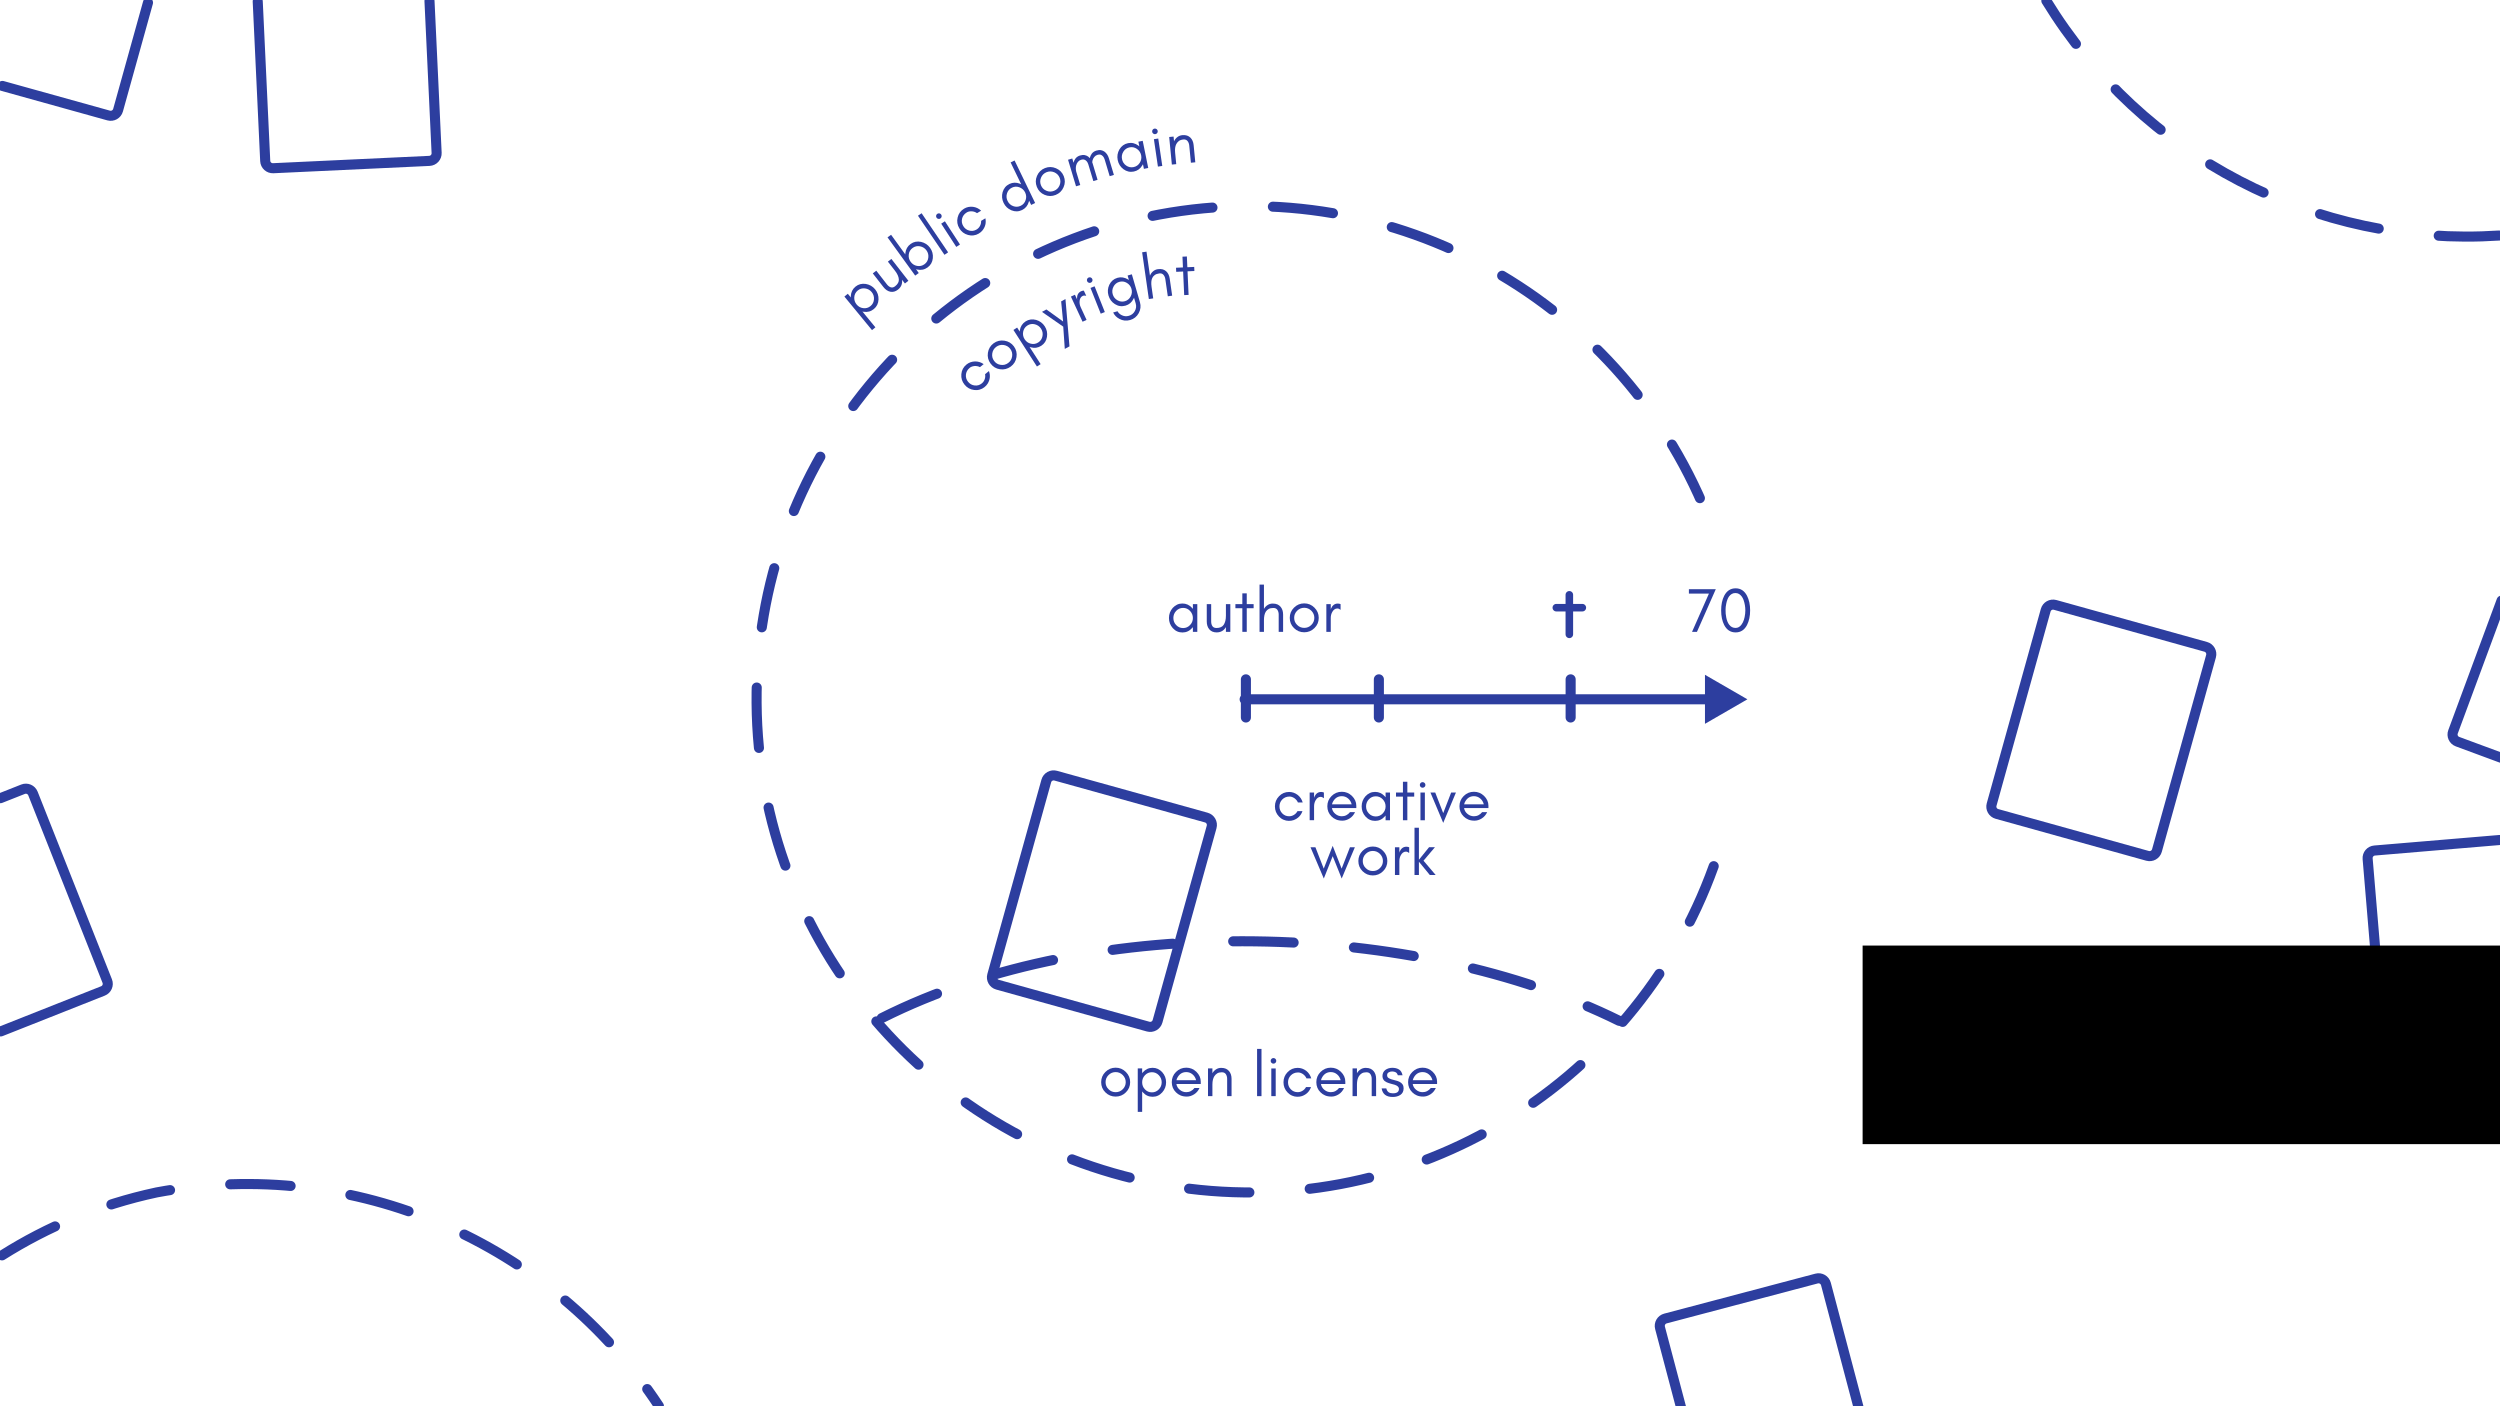 <?xml version="1.0" encoding="UTF-8" standalone="no"?>
<!-- Created with Inkscape (http://www.inkscape.org/) -->

<svg
   xmlns:dc="http://purl.org/dc/elements/1.1/"
   xmlns:cc="http://creativecommons.org/ns#"
   xmlns:rdf="http://www.w3.org/1999/02/22-rdf-syntax-ns#"
   xmlns:svg="http://www.w3.org/2000/svg"
   xmlns="http://www.w3.org/2000/svg"
   xmlns:sodipodi="http://sodipodi.sourceforge.net/DTD/sodipodi-0.dtd"
   xmlns:inkscape="http://www.inkscape.org/namespaces/inkscape"
   version="1.1"
   id="svg2"
   xml:space="preserve"
   width="1058.148"
   height="595.209"
   viewBox="0 0 1058.148 595.209"
   sodipodi:docname="schema-public-domain.svg"
   inkscape:version="0.91 r13725"><defs
     id="defs6" /><sodipodi:namedview
     pagecolor="#ffffff"
     bordercolor="#666666"
     borderopacity="1"
     objecttolerance="10"
     gridtolerance="10"
     guidetolerance="10"
     inkscape:pageopacity="0"
     inkscape:pageshadow="2"
     inkscape:window-width="1440"
     inkscape:window-height="856"
     id="namedview4"
     showgrid="false"
     inkscape:zoom="2.2429409"
     inkscape:cx="434.77788"
     inkscape:cy="340.05508"
     inkscape:window-x="21"
     inkscape:window-y="0"
     inkscape:window-maximized="0"
     inkscape:current-layer="g12" /><g
     id="g10"
     inkscape:groupmode="layer"
     inkscape:label="PUBLIC-DOMAIN-TALK-creative-work-BW"
     transform="matrix(1.333,0,0,-1.333,0,595.209)"><g
       id="g12"><path
         d="M 0.142,193.081 7.316,195.922 c 1.25,0.492 2.653,-0.114 3.149,-1.364 l 23.582,-59.543 c 0.496,-1.25 -0.113,-2.652 -1.359,-3.144 L 0.242,119.02"
         style="fill:none;stroke:#2d3e9f;stroke-width:3.2;stroke-linecap:round;stroke-linejoin:miter;stroke-miterlimit:4;stroke-dasharray:none;stroke-opacity:1"
         id="path16"
         inkscape:connector-curvature="0"
         sodipodi:nodetypes="cccccc" /><g
         id="g18"
         transform="matrix(1,0,0,-1,0,446.406)"><path
           d="M 136.374,0.191 138.637,48.438 c 0.066,1.343 -0.965,2.472 -2.305,2.535 l -49.586,2.328 c -1.344,0.062 -2.473,-0.969 -2.535,-2.309 L 81.836,0.337"
           style="fill:none;stroke:#2d3e9f;stroke-width:3.2;stroke-linecap:round;stroke-linejoin:miter;stroke-miterlimit:4;stroke-dasharray:none;stroke-opacity:1"
           id="path20"
           inkscape:connector-curvature="0"
           sodipodi:nodetypes="cccccc" /></g><g
         id="g80"
         transform="matrix(1,0,0,-1,0,446.406)"><path
           d="M 544.145,274.918 C 518.469,346.312 445.305,389.027 370.512,376.285 295.719,363.547 240.824,299.016 240.234,223.148 239.645,147.281 293.535,81.906 368.121,68.008 c 74.586,-13.899 148.406,27.676 175.184,98.66"
           style="fill:none;stroke:#2d3e9f;stroke-width:3.2;stroke-linecap:round;stroke-linejoin:miter;stroke-miterlimit:4;stroke-dasharray:19.2, 19.2;stroke-dashoffset:0;stroke-opacity:1"
           id="path82"
           inkscape:connector-curvature="0" /></g><g
         id="g84"
         transform="matrix(1,0,0,-1,0,446.406)"><path
           d="M 545.855,221.934 H 395.207"
           style="fill:none;stroke:#2d3e9f;stroke-width:3.2;stroke-linecap:round;stroke-linejoin:miter;stroke-miterlimit:4;stroke-dasharray:none;stroke-opacity:1"
           id="path86"
           inkscape:connector-curvature="0" /></g><g
         id="g88"
         transform="matrix(1,0,0,-1,0,446.406)"><path
           d="m 553.242,221.934 -11.074,6.398 v -12.797 z"
           style="fill:#2d3e9f;fill-opacity:1;fill-rule:evenodd;stroke:#2d3e9f;stroke-width:1.6;stroke-linecap:butt;stroke-linejoin:miter;stroke-miterlimit:4;stroke-dasharray:none;stroke-opacity:1"
           id="path90"
           inkscape:connector-curvature="0" /></g><g
         id="g92"
         transform="matrix(1,0,0,-1,0,446.406)"><path
           d="m 395.602,215.594 v 12.117"
           style="fill:none;stroke:#2d3e9f;stroke-width:3.2;stroke-linecap:round;stroke-linejoin:miter;stroke-miterlimit:4;stroke-dasharray:none;stroke-opacity:1"
           id="path94"
           inkscape:connector-curvature="0" /></g><g
         id="g96"
         transform="matrix(1,0,0,-1,0,446.406)"><path
           d="m 498.715,215.594 v 12.117"
           style="fill:none;stroke:#2d3e9f;stroke-width:3.2;stroke-linecap:round;stroke-linejoin:miter;stroke-miterlimit:4;stroke-dasharray:none;stroke-opacity:1"
           id="path98"
           inkscape:connector-curvature="0" /></g><g
         id="g100"
         transform="matrix(1,0,0,-1,0,446.406)"><path
           d="m 437.824,215.594 v 12.117"
           style="fill:none;stroke:#2d3e9f;stroke-width:3.2;stroke-linecap:round;stroke-linejoin:miter;stroke-miterlimit:4;stroke-dasharray:none;stroke-opacity:1"
           id="path102"
           inkscape:connector-curvature="0" /></g><g
         id="g104"
         transform="matrix(1,0,0,-1,0,446.406)"><path
           d="m 498.301,188.754 v 12.551"
           style="fill:none;stroke:#2d3e9f;stroke-width:2.4;stroke-linecap:round;stroke-linejoin:miter;stroke-miterlimit:4;stroke-dasharray:none;stroke-opacity:1"
           id="path106"
           inkscape:connector-curvature="0" /></g><g
         id="g108"
         transform="matrix(1,0,0,-1,0,446.406)"><path
           d="m 502.43,192.84 h -8.262"
           style="fill:none;stroke:#2d3e9f;stroke-width:2.4;stroke-linecap:round;stroke-linejoin:miter;stroke-miterlimit:4;stroke-dasharray:none;stroke-opacity:1"
           id="path110"
           inkscape:connector-curvature="0" /></g><g
         id="g112"
         transform="matrix(1,0,0,-1,0,446.406)"
         style="fill:none"><path
           d="m 652.543,191.957 47.82,13.313 c 1.297,0.359 2.047,1.691 1.688,2.984 l -17.172,61.699 c -0.359,1.293 -1.691,2.047 -2.984,1.688 L 634.07,258.328 c -1.293,-0.359 -2.047,-1.691 -1.683,-2.984 l 17.172,-61.699 c 0.359,-1.293 1.691,-2.047 2.984,-1.688 z"
           style="fill:none;fill-opacity:1;fill-rule:nonzero;stroke:#2d3e9f;stroke-width:3.2;stroke-linecap:round;stroke-linejoin:miter;stroke-miterlimit:4;stroke-dasharray:none;stroke-opacity:1"
           id="path114"
           inkscape:connector-curvature="0" /></g><g
         id="g120"
         transform="matrix(1,0,0,-1,0,446.406)"><path
           d="M 0.645,398.494 C 14.941,389.465 31.329,382.454 49.738,378.508 c 63.002,-11.744 125.455,16.096 159.475,67.81"
           style="fill:none;stroke:#2d3e9f;stroke-width:3.2;stroke-linecap:round;stroke-linejoin:miter;stroke-miterlimit:4;stroke-dasharray:19.2, 19.2;stroke-dashoffset:0;stroke-opacity:1"
           id="path122"
           inkscape:connector-curvature="0"
           sodipodi:nodetypes="ccc" /></g><g
         id="g124"
         transform="matrix(1,0,0,-1,0,446.406)"><path
           d="M 793.444,335.769 759.766,338.602 c -1.34,0.113 -2.508,-0.875 -2.618,-2.215 l -5.367,-63.817 c -0.113,-1.34 0.871,-2.508 2.211,-2.621 l 39.649,-3.335"
           style="fill:none;stroke:#2d3e9f;stroke-width:3.2;stroke-linecap:round;stroke-linejoin:miter;stroke-miterlimit:4;stroke-dasharray:none;stroke-opacity:1"
           id="path126"
           inkscape:connector-curvature="0"
           sodipodi:nodetypes="cccccc" /></g><g
         id="g128"
         transform="matrix(1,0,0,-1,0,446.406)"><path
           d="M 533.775,446.76 527.098,421.508 c -0.344,-1.297 0.425,-2.621 1.722,-2.965 l 47.992,-12.688 c 1.297,-0.343 2.622,0.426 2.965,1.723 l 10.296,38.94"
           style="fill:none;stroke:#2d3e9f;stroke-width:3.2;stroke-linecap:round;stroke-linejoin:miter;stroke-miterlimit:4;stroke-dasharray:none;stroke-opacity:1"
           id="path130"
           inkscape:connector-curvature="0"
           sodipodi:nodetypes="cccccc" /></g><g
         id="g132"
         transform="matrix(1,0,0,-1,0,446.406)"><path
           d="M 794.135,240.489 780.324,235.379 c -1.262,-0.465 -1.898,-1.856 -1.433,-3.113 l 15.416,-41.669"
           style="fill:none;stroke:#2d3e9f;stroke-width:3.2;stroke-linecap:round;stroke-linejoin:miter;stroke-miterlimit:4;stroke-dasharray:none;stroke-opacity:1"
           id="path134"
           inkscape:connector-curvature="0"
           sodipodi:nodetypes="cccc" /></g><g
         id="g160"
         transform="matrix(1,0,0,-1,0,446.406)"><path
           d="m 279.969,323.164 c 68.051,-34.309 169.855,-30.984 234.144,0.852"
           style="fill:none;stroke:#2d3e9f;stroke-width:3.2;stroke-linecap:round;stroke-linejoin:miter;stroke-miterlimit:4;stroke-dasharray:19.2, 19.2;stroke-dashoffset:0;stroke-opacity:1"
           id="path162"
           inkscape:connector-curvature="0" /></g><g
         id="g186"
         transform="matrix(1,0,0,-1,0,446.406)"><path
           d="m 335.207,246.18 47.824,13.308 c 1.293,0.364 2.047,1.696 1.684,2.989 l -17.168,61.699 c -0.363,1.293 -1.695,2.047 -2.988,1.683 l -47.821,-13.308 c -1.293,-0.36 -2.047,-1.692 -1.687,-2.985 l 17.172,-61.699 c 0.359,-1.293 1.691,-2.047 2.984,-1.687 z"
           style="fill:none;fill-opacity:1;fill-rule:nonzero;stroke:#2d3e9f;stroke-width:3.2;stroke-linecap:round;stroke-linejoin:miter;stroke-miterlimit:4;stroke-dasharray:none;stroke-opacity:1"
           id="path188"
           inkscape:connector-curvature="0" /></g><g
         id="g190"
         transform="matrix(1,0,0,-1,0,446.406)"><path
           d="M 46.99,0.724 37.484,34.879 c -0.363,1.293 -1.691,2.047 -2.988,1.687 L 0.766,27.176"
           style="fill:none;stroke:#2d3e9f;stroke-width:3.2;stroke-linecap:round;stroke-linejoin:miter;stroke-miterlimit:4;stroke-dasharray:none;stroke-opacity:1"
           id="path192"
           inkscape:connector-curvature="0"
           sodipodi:nodetypes="cccc" /></g><g
         id="g194"
         transform="matrix(1,0,0,-1,0,446.406)"><path
           d="M 793.54,74.675 C 735.301,78.518 679.898,49.461 649.765,0.137"
           style="fill:none;stroke:#2d3e9f;stroke-width:3.2;stroke-linecap:round;stroke-linejoin:miter;stroke-miterlimit:4;stroke-dasharray:19.2, 19.2;stroke-dashoffset:0;stroke-opacity:1"
           id="path196"
           inkscape:connector-curvature="0"
           sodipodi:nodetypes="cc" /></g><path
         style="fill:none;stroke:none;stroke-width:0.75px;stroke-linecap:butt;stroke-linejoin:miter;stroke-opacity:1"
         d="m 412.628,397.915 c -56.391,1.427 -112.102,-5.302 -162.51,-75.57"
         id="path6795"
         inkscape:connector-curvature="0"
         sodipodi:nodetypes="cc" /><g
         aria-label="public domain"
         transform="matrix(-0.781,-0.624,-0.624,0.781,843.128,291.285)"
         style="font-style:normal;font-variant:normal;font-weight:normal;font-stretch:normal;font-size:20px;line-height:2.25;font-family:Montserrat;-inkscape-font-specification:'Montserrat, Normal';font-variant-ligatures:normal;font-variant-caps:normal;font-variant-numeric:normal;font-feature-settings:normal;text-align:start;letter-spacing:0px;word-spacing:0px;writing-mode:lr-tb;text-anchor:start;fill:#2d3e9f;fill-opacity:1;stroke:none;stroke-width:1"
         id="text6801"><path
           d="m 409.658,392.991 0.091,6.499 c -0.062,-0.119 -0.163,-0.218 -0.244,-0.297 -0.853,-0.928 -1.88,-1.374 -3.099,-1.357 -1.2,0.017 -2.213,0.491 -3.04,1.443 -0.787,0.911 -1.192,1.977 -1.175,3.217 0.017,1.22 0.452,2.274 1.265,3.183 0.853,0.908 1.88,1.374 3.079,1.357 1.22,-0.017 2.233,-0.511 3.06,-1.443 0.079,-0.101 0.177,-0.203 0.235,-0.323 l 0.021,1.52 1.4,-0.02 -0.194,-13.799 z m -6.067,9.486 c -0.012,-0.86 0.277,-1.624 0.868,-2.252 0.591,-0.648 1.326,-0.979 2.186,-0.991 0.88,-0.012 1.624,0.297 2.233,0.929 0.609,0.612 0.899,1.367 0.911,2.227 0.012,0.84 -0.257,1.604 -0.848,2.252 -0.591,0.648 -1.326,0.979 -2.206,0.991 -0.86,0.012 -1.604,-0.297 -2.213,-0.929 -0.609,-0.631 -0.92,-1.387 -0.931,-2.227 z"
           style="font-style:normal;font-variant:normal;font-weight:normal;font-stretch:normal;font-family:'Glacial Indifference';-inkscape-font-specification:'Glacial Indifference';stroke-width:1;fill:#2d3e9f;fill-opacity:1"
           id="path7008" /><path
           d="m 393.624,399.517 0.019,-1.5 -1.4,-0.018 -0.111,8.799 1.4,0.018 0.047,-3.68 c 0.016,-1.24 0.268,-2.177 0.736,-2.871 0.449,-0.674 1.233,-1.004 2.313,-0.991 0.6,0.008 1.037,0.213 1.292,0.616 0.255,0.403 0.369,0.905 0.361,1.485 l -0.07,5.5 1.4,0.018 0.07,-5.5 c 0.013,-1.02 -0.236,-1.863 -0.788,-2.53 -0.552,-0.647 -1.308,-0.977 -2.308,-0.989 -1.3,-0.017 -2.287,0.531 -2.961,1.643 z"
           style="font-style:normal;font-variant:normal;font-weight:normal;font-stretch:normal;font-family:'Glacial Indifference';-inkscape-font-specification:'Glacial Indifference';stroke-width:1;fill:#2d3e9f;fill-opacity:1"
           id="path7010" /><path
           d="m 388.13,397.867 -0.072,1.498 c -0.054,-0.123 -0.149,-0.227 -0.225,-0.311 -0.794,-0.979 -1.791,-1.487 -3.01,-1.546 -1.199,-0.057 -2.239,0.353 -3.123,1.252 -0.842,0.861 -1.312,1.899 -1.372,3.138 -0.058,1.219 0.31,2.297 1.066,3.255 0.795,0.959 1.791,1.487 2.99,1.545 1.219,0.058 2.26,-0.372 3.143,-1.251 0.085,-0.096 0.189,-0.191 0.255,-0.308 l -0.369,7.711 1.398,0.067 0.717,-14.983 z m -6.403,4.098 c 0.041,-0.859 0.377,-1.604 1.006,-2.194 0.63,-0.611 1.384,-0.895 2.243,-0.854 0.879,0.042 1.603,0.397 2.172,1.065 0.57,0.648 0.813,1.421 0.772,2.28 -0.04,0.839 -0.356,1.585 -0.986,2.195 -0.63,0.611 -1.384,0.895 -2.263,0.853 -0.859,-0.041 -1.583,-0.396 -2.152,-1.064 -0.569,-0.668 -0.832,-1.441 -0.792,-2.28 z"
           style="font-style:normal;font-variant:normal;font-weight:normal;font-stretch:normal;font-family:'Glacial Indifference';-inkscape-font-specification:'Glacial Indifference';stroke-width:1;fill:#2d3e9f;fill-opacity:1"
           id="path7012" /><path
           d="m 376.745,397.184 -1.176,14.954 1.396,0.11 1.176,-14.954 z"
           style="font-style:normal;font-variant:normal;font-weight:normal;font-stretch:normal;font-family:'Glacial Indifference';-inkscape-font-specification:'Glacial Indifference';stroke-width:1;fill:#2d3e9f;fill-opacity:1"
           id="path7014" /><path
           d="m 371.17,408.564 c 0.163,0.177 0.373,0.298 0.611,0.321 0.239,0.024 0.468,-0.054 0.642,-0.198 0.197,-0.162 0.298,-0.373 0.321,-0.611 0.024,-0.239 -0.035,-0.466 -0.198,-0.642 -0.142,-0.195 -0.353,-0.296 -0.592,-0.319 -0.239,-0.024 -0.466,0.035 -0.662,0.196 -0.175,0.144 -0.296,0.353 -0.319,0.592 -0.024,0.239 0.054,0.468 0.196,0.662 z m 1.079,-11.791 -0.861,8.758 1.393,0.137 0.861,-8.758 z"
           style="font-style:normal;font-variant:normal;font-weight:normal;font-stretch:normal;font-family:'Glacial Indifference';-inkscape-font-specification:'Glacial Indifference';stroke-width:1;fill:#2d3e9f;fill-opacity:1"
           id="path7016" /><path
           d="m 360.293,400.966 c 0.147,1.009 0.575,1.874 1.265,2.592 0.73,0.724 1.579,1.161 2.57,1.295 1.249,0.168 2.38,-0.143 3.353,-0.92 0.992,-0.774 1.553,-1.789 1.719,-3.017 0.168,-1.249 -0.106,-2.355 -0.855,-3.385 -0.34,-0.47 -0.751,-0.868 -1.274,-1.181 -0.503,-0.31 -1.042,-0.504 -1.597,-0.579 -0.555,-0.075 -1.059,-0.082 -1.516,0.018 -1.454,0.308 -2.531,1.112 -3.216,2.452 l 1.566,0.211 c 0.344,-0.458 0.754,-0.806 1.268,-1.02 0.516,-0.233 1.03,-0.305 1.585,-0.23 0.852,0.115 1.526,0.508 2.038,1.203 0.512,0.695 0.69,1.465 0.576,2.318 -0.11,0.813 -0.486,1.509 -1.163,2.043 -0.315,0.24 -0.664,0.435 -1.062,0.543 -0.378,0.11 -0.847,0.148 -1.363,0.079 -0.515,-0.07 -0.987,-0.315 -1.457,-0.721 -0.447,-0.424 -0.765,-0.91 -0.928,-1.497 z"
           style="font-style:normal;font-variant:normal;font-weight:normal;font-stretch:normal;font-family:'Glacial Indifference';-inkscape-font-specification:'Glacial Indifference';stroke-width:1;fill:#2d3e9f;fill-opacity:1"
           id="path7018" /><path
           d="m 345.76,396.77 c 0.191,-0.839 0.652,-1.513 1.375,-1.984 0.727,-0.491 1.52,-0.638 2.358,-0.447 0.858,0.196 1.508,0.672 1.951,1.429 0.447,0.738 0.551,1.541 0.36,2.38 -0.187,0.819 -0.628,1.498 -1.356,1.988 -0.727,0.491 -1.52,0.638 -2.378,0.443 -0.839,-0.191 -1.489,-0.667 -1.932,-1.425 -0.443,-0.757 -0.566,-1.565 -0.38,-2.384 z m -0.387,-4.601 -3.333,14.625 1.365,0.311 1.715,-7.527 c 0.051,0.135 0.127,0.254 0.182,0.37 0.615,1.084 1.502,1.778 2.672,2.045 1.19,0.271 2.291,0.03 3.314,-0.681 0.984,-0.719 1.61,-1.664 1.881,-2.853 0.276,-1.209 0.121,-2.331 -0.459,-3.387 -0.61,-1.103 -1.502,-1.778 -2.692,-2.049 -1.17,-0.267 -2.267,-0.045 -3.295,0.685 -0.096,0.06 -0.215,0.136 -0.32,0.235 l 0.333,-1.463 z"
           style="font-style:normal;font-variant:normal;font-weight:normal;font-stretch:normal;font-family:'Glacial Indifference';-inkscape-font-specification:'Glacial Indifference';stroke-width:1;fill:#2d3e9f;fill-opacity:1"
           id="path7020" /><path
           d="m 334.285,393.562 c 0.255,-0.842 0.776,-1.458 1.549,-1.871 0.798,-0.427 1.593,-0.5 2.435,-0.245 0.842,0.255 1.483,0.763 1.89,1.555 0.433,0.779 0.505,1.574 0.25,2.416 -0.255,0.842 -0.757,1.463 -1.555,1.89 -0.773,0.414 -1.593,0.5 -2.435,0.245 -0.842,-0.255 -1.458,-0.776 -1.89,-1.555 -0.408,-0.792 -0.5,-1.593 -0.245,-2.435 z m -1.34,-0.406 c -0.365,1.206 -0.238,2.373 0.362,3.495 0.6,1.122 1.501,1.876 2.707,2.241 1.225,0.371 2.392,0.244 3.514,-0.357 1.122,-0.6 1.856,-1.507 2.222,-2.712 0.371,-1.225 0.263,-2.386 -0.343,-3.489 -0.6,-1.122 -1.526,-1.862 -2.732,-2.227 -1.187,-0.359 -2.367,-0.257 -3.489,0.343 -1.116,0.581 -1.87,1.482 -2.241,2.707 z"
           style="font-style:normal;font-variant:normal;font-weight:normal;font-stretch:normal;font-family:'Glacial Indifference';-inkscape-font-specification:'Glacial Indifference';stroke-width:1;fill:#2d3e9f;fill-opacity:1"
           id="path7022" /><path
           d="m 321.553,384.051 -1.299,-0.522 -2.05,5.104 c -0.365,0.909 -0.43,1.767 -0.223,2.54 0.103,0.386 0.311,0.728 0.57,1.048 0.278,0.327 0.705,0.606 1.261,0.83 0.575,0.231 1.143,0.265 1.69,0.14 0.509,-0.14 0.966,-0.366 1.405,-0.707 0.011,0.241 0.048,0.472 0.103,0.71 0.103,0.386 0.311,0.728 0.57,1.048 0.278,0.327 0.705,0.606 1.261,0.83 0.575,0.231 1.143,0.265 1.69,0.14 0.483,-0.129 0.914,-0.344 1.327,-0.674 l -0.529,1.318 1.299,0.522 3.28,-8.166 -1.299,-0.522 -1.678,4.176 c -0.317,0.627 -0.715,1.135 -1.18,1.488 -0.32,0.259 -0.717,0.445 -1.141,0.533 -0.424,0.088 -0.821,0.058 -1.211,-0.098 -0.371,-0.149 -0.638,-0.343 -0.779,-0.529 -0.385,-0.543 -0.425,-1.249 -0.09,-2.084 l 2.05,-5.104 -1.299,-0.522 -2.05,5.104 c -0.037,0.093 -0.063,0.212 -0.101,0.304 -0.123,0.145 -0.257,0.263 -0.409,0.374 -0.32,0.259 -0.717,0.445 -1.141,0.533 -0.424,0.088 -0.821,0.058 -1.211,-0.098 -0.371,-0.149 -0.638,-0.343 -0.779,-0.529 -0.385,-0.543 -0.425,-1.249 -0.09,-2.084 z"
           style="font-style:normal;font-variant:normal;font-weight:normal;font-stretch:normal;font-family:'Glacial Indifference';-inkscape-font-specification:'Glacial Indifference';stroke-width:1;fill:#2d3e9f;fill-opacity:1"
           id="path7024" /><path
           d="m 309.599,382.994 c 0.392,-0.765 1.006,-1.305 1.823,-1.583 0.826,-0.296 1.63,-0.243 2.396,0.149 0.783,0.401 1.296,1.024 1.538,1.867 0.251,0.825 0.153,1.629 -0.239,2.395 -0.383,0.747 -0.979,1.296 -1.805,1.592 -0.826,0.296 -1.63,0.243 -2.413,-0.159 -0.765,-0.392 -1.278,-1.015 -1.52,-1.858 -0.242,-0.843 -0.162,-1.656 0.221,-2.404 z m 0.762,-4.554 -4.015,7.831 1.246,0.639 0.693,-1.353 c 0.016,0.143 0.06,0.278 0.085,0.403 0.328,1.202 1.016,2.094 2.084,2.642 1.086,0.557 2.212,0.595 3.38,0.159 1.132,-0.454 1.971,-1.214 2.528,-2.3 0.566,-1.103 0.693,-2.229 0.392,-3.395 -0.319,-1.22 -1.016,-2.094 -2.102,-2.651 -1.068,-0.547 -2.185,-0.603 -3.362,-0.15 -0.108,0.035 -0.242,0.078 -0.368,0.148 l 0.684,-1.335 z"
           style="font-style:normal;font-variant:normal;font-weight:normal;font-stretch:normal;font-family:'Glacial Indifference';-inkscape-font-specification:'Glacial Indifference';stroke-width:1;fill:#2d3e9f;fill-opacity:1"
           id="path7026" /><path
           d="m 300.573,386.422 c 0.075,0.229 0.214,0.426 0.422,0.547 0.207,0.121 0.448,0.146 0.667,0.088 0.246,-0.065 0.426,-0.214 0.547,-0.422 0.121,-0.207 0.163,-0.438 0.088,-0.667 -0.047,-0.236 -0.197,-0.416 -0.404,-0.537 -0.207,-0.121 -0.438,-0.163 -0.684,-0.098 -0.219,0.058 -0.416,0.197 -0.537,0.404 -0.121,0.207 -0.146,0.448 -0.098,0.684 z m 5.9,-10.265 -4.437,7.6 1.209,0.706 4.437,-7.6 z"
           style="font-style:normal;font-variant:normal;font-weight:normal;font-stretch:normal;font-family:'Glacial Indifference';-inkscape-font-specification:'Glacial Indifference';stroke-width:1;fill:#2d3e9f;fill-opacity:1"
           id="path7028" /><path
           d="m 298.73,371.282 -1.173,-0.765 -3.004,4.607 c -0.557,0.854 -0.77,1.694 -0.673,2.498 0.06,0.421 0.197,0.797 0.417,1.155 0.237,0.369 0.601,0.726 1.12,1.065 0.536,0.35 1.087,0.494 1.664,0.488 0.549,-6e-5 1.086,-0.128 1.594,-0.394 l -0.83,1.273 1.173,0.765 4.806,-7.372 -1.173,-0.765 -2.01,3.083 c -0.612,0.938 -1.26,1.566 -1.972,1.89 -0.398,0.17 -0.813,0.258 -1.262,0.251 -0.422,-0.012 -0.906,-0.185 -1.409,-0.513 -0.503,-0.328 -0.734,-0.741 -0.734,-1.218 6.7e-4,-0.477 0.156,-0.972 0.462,-1.441 z"
           style="font-style:normal;font-variant:normal;font-weight:normal;font-stretch:normal;font-family:'Glacial Indifference';-inkscape-font-specification:'Glacial Indifference';stroke-width:1;fill:#2d3e9f;fill-opacity:1"
           id="path7030" /></g><path
         style="fill:none;stroke:none;stroke-width:0.75px;stroke-linecap:butt;stroke-linejoin:miter;stroke-opacity:1"
         d="m 381.865,354.111 c -49.26,-7.362 -63.995,-22.535 -76.908,-38.12"
         id="path6819"
         inkscape:connector-curvature="0"
         sodipodi:nodetypes="cc" /><g
         aria-label="copyright"
         transform="matrix(-0.661,-0.75,-0.75,0.661,826.361,372.69)"
         style="font-style:normal;font-variant:normal;font-weight:normal;font-stretch:normal;font-size:20px;line-height:2.25;font-family:Montserrat;-inkscape-font-specification:'Montserrat, Normal';font-variant-ligatures:normal;font-variant-caps:normal;font-variant-numeric:normal;font-feature-settings:normal;text-align:start;letter-spacing:0px;word-spacing:0px;writing-mode:lr-tb;text-anchor:start;fill:#2d3e9f;fill-opacity:1;stroke:none;stroke-width:1"
         id="text6835"><path
           d="m 371.327,358.1 c 0.112,1.013 0.511,1.892 1.177,2.633 0.705,0.748 1.539,1.214 2.525,1.381 1.242,0.21 2.384,-0.063 3.382,-0.807 1.018,-0.74 1.612,-1.735 1.819,-2.958 0.21,-1.242 -0.027,-2.358 -0.741,-3.412 -0.324,-0.481 -0.721,-0.893 -1.233,-1.223 -0.492,-0.327 -1.024,-0.539 -1.577,-0.632 -0.552,-0.093 -1.055,-0.118 -1.516,-0.034 -1.464,0.259 -2.567,1.026 -3.297,2.342 l 1.558,0.264 c 0.36,-0.446 0.781,-0.781 1.301,-0.976 0.523,-0.216 1.04,-0.27 1.592,-0.177 0.848,0.144 1.508,0.56 1.996,1.271 0.488,0.711 0.641,1.488 0.497,2.336 -0.137,0.808 -0.536,1.491 -1.232,2.003 -0.323,0.229 -0.678,0.413 -1.08,0.507 -0.382,0.098 -0.852,0.119 -1.365,0.033 -0.513,-0.087 -0.976,-0.348 -1.432,-0.77 -0.433,-0.438 -0.734,-0.936 -0.877,-1.528 z"
           style="font-style:normal;font-variant:normal;font-weight:normal;font-stretch:normal;font-family:'Glacial Indifference';-inkscape-font-specification:'Glacial Indifference';stroke-width:1;fill:#2d3e9f;fill-opacity:1"
           id="path6989" /><path
           d="m 362.117,354.93 c 0.187,-0.86 0.657,-1.515 1.395,-1.989 0.761,-0.489 1.548,-0.625 2.408,-0.438 0.86,0.187 1.539,0.642 2.008,1.399 0.493,0.742 0.629,1.529 0.442,2.389 -0.187,0.86 -0.638,1.519 -1.399,2.008 -0.738,0.474 -1.548,0.625 -2.408,0.438 -0.86,-0.187 -1.515,-0.657 -2.008,-1.399 -0.47,-0.757 -0.625,-1.548 -0.438,-2.408 z m -1.368,-0.298 c -0.268,1.231 -0.048,2.384 0.64,3.455 0.688,1.071 1.645,1.75 2.877,2.018 1.251,0.272 2.404,0.052 3.475,-0.636 1.071,-0.688 1.73,-1.65 1.998,-2.881 0.272,-1.251 0.072,-2.4 -0.62,-3.451 -0.688,-1.071 -1.669,-1.735 -2.9,-2.003 -1.212,-0.264 -2.38,-0.068 -3.451,0.62 -1.067,0.668 -1.746,1.626 -2.018,2.877 z"
           style="font-style:normal;font-variant:normal;font-weight:normal;font-stretch:normal;font-family:'Glacial Indifference';-inkscape-font-specification:'Glacial Indifference';stroke-width:1;fill:#2d3e9f;fill-opacity:1"
           id="path6991" /><path
           d="m 359.367,344.525 -1.778,6.252 c -0.025,-0.132 -0.094,-0.255 -0.149,-0.354 -0.551,-1.134 -1.406,-1.855 -2.58,-2.189 -1.154,-0.328 -2.261,-0.165 -3.326,0.51 -1.016,0.647 -1.71,1.552 -2.049,2.744 -0.334,1.173 -0.22,2.308 0.298,3.412 0.556,1.115 1.406,1.855 2.56,2.184 1.173,0.334 2.286,0.151 3.345,-0.504 0.104,-0.074 0.228,-0.143 0.318,-0.242 l -0.416,1.462 1.347,0.383 3.775,-13.274 z m -8.535,7.346 c 0.235,-0.827 0.732,-1.476 1.478,-1.908 0.752,-0.451 1.551,-0.557 2.379,-0.322 0.846,0.241 1.471,0.751 1.873,1.531 0.408,0.76 0.469,1.568 0.234,2.395 -0.23,0.808 -0.707,1.462 -1.459,1.914 -0.752,0.451 -1.551,0.557 -2.398,0.316 -0.827,-0.235 -1.451,-0.745 -1.853,-1.525 -0.402,-0.78 -0.483,-1.593 -0.253,-2.401 z"
           style="font-style:normal;font-variant:normal;font-weight:normal;font-stretch:normal;font-family:'Glacial Indifference';-inkscape-font-specification:'Glacial Indifference';stroke-width:1;fill:#2d3e9f;fill-opacity:1"
           id="path6993" /><path
           d="m 349.072,341.384 -10.43,10.892 1.466,0.533 4.384,-4.684 0.634,6.508 1.504,0.547 -0.943,-8.174 4.982,-5.041 z"
           style="font-style:normal;font-variant:normal;font-weight:normal;font-stretch:normal;font-family:'Glacial Indifference';-inkscape-font-specification:'Glacial Indifference';stroke-width:1;fill:#2d3e9f;fill-opacity:1"
           id="path6995" /><path
           d="m 333.508,348.008 -0.733,1.666 c 0.208,0.223 0.458,0.398 0.733,0.519 0.915,0.403 1.8,0.18 2.656,-0.624 l 0.2,-0.305 -0.733,1.666 1.282,0.564 3.543,-8.055 -1.282,-0.564 -1.771,4.028 c -0.29,0.659 -0.694,1.181 -1.239,1.575 -0.267,0.21 -0.573,0.36 -0.892,0.438 -0.319,0.078 -0.66,0.059 -0.989,-0.086 -0.33,-0.145 -0.576,-0.428 -0.775,-0.821 z"
           style="font-style:normal;font-variant:normal;font-weight:normal;font-stretch:normal;font-family:'Glacial Indifference';-inkscape-font-specification:'Glacial Indifference';stroke-width:1;fill:#2d3e9f;fill-opacity:1"
           id="path6997" /><path
           d="m 328.184,350.758 c 0.088,0.224 0.239,0.413 0.453,0.522 0.214,0.109 0.455,0.119 0.671,0.049 0.242,-0.079 0.413,-0.239 0.522,-0.453 0.109,-0.214 0.137,-0.446 0.049,-0.671 -0.061,-0.233 -0.221,-0.404 -0.435,-0.513 -0.214,-0.109 -0.446,-0.137 -0.688,-0.058 -0.215,0.07 -0.404,0.221 -0.513,0.435 -0.109,0.214 -0.119,0.455 -0.058,0.688 z m 5.292,-10.592 -3.986,7.846 1.248,0.634 3.986,-7.846 z"
           style="font-style:normal;font-variant:normal;font-weight:normal;font-stretch:normal;font-family:'Glacial Indifference';-inkscape-font-specification:'Glacial Indifference';stroke-width:1;fill:#2d3e9f;fill-opacity:1"
           id="path6999" /><path
           d="m 322.346,338.699 c 0.461,-0.726 1.122,-1.207 1.961,-1.408 0.85,-0.218 1.646,-0.092 2.372,0.369 0.726,0.461 1.179,1.128 1.342,1.99 0.174,0.845 0.03,1.631 -0.441,2.373 -0.461,0.726 -1.111,1.19 -1.961,1.408 -0.85,0.218 -1.646,0.092 -2.372,-0.369 -0.726,-0.461 -1.179,-1.128 -1.342,-1.99 -0.163,-0.862 -0.009,-1.664 0.441,-2.373 z m 8.27,-1.381 1.215,0.772 c 0.369,-0.879 0.454,-1.797 0.222,-2.774 -0.26,-1.232 -0.936,-2.182 -1.999,-2.858 -1.047,-0.665 -2.194,-0.873 -3.436,-0.596 -1.215,0.271 -2.182,0.936 -2.858,1.999 l -4.955,7.799 1.182,0.751 0.794,-1.249 c 0.025,0.11 0.038,0.238 0.052,0.365 0.249,1.248 0.853,2.201 1.832,2.823 1.047,0.665 2.165,0.807 3.367,0.481 1.169,-0.348 2.075,-1.028 2.729,-2.058 0.665,-1.047 0.896,-2.156 0.703,-3.345 -0.205,-1.244 -0.819,-2.179 -1.866,-2.844 -1.013,-0.643 -2.121,-0.802 -3.334,-0.459 -0.11,0.025 -0.232,0.066 -0.342,0.091 l 1.019,-1.604 c 0.472,-0.743 1.139,-1.196 1.995,-1.387 0.856,-0.191 1.641,-0.047 2.367,0.414 0.743,0.472 1.207,1.122 1.397,1.978 0.135,0.607 0.114,1.163 -0.085,1.7 z"
           style="font-style:normal;font-variant:normal;font-weight:normal;font-stretch:normal;font-family:'Glacial Indifference';-inkscape-font-specification:'Glacial Indifference';stroke-width:1;fill:#2d3e9f;fill-opacity:1"
           id="path7001" /><path
           d="m 320.059,331.503 -2.386,2.801 c -0.791,0.929 -1.54,1.499 -2.275,1.714 -0.416,0.118 -0.813,0.122 -1.232,0.028 -0.404,-0.081 -0.849,-0.329 -1.306,-0.718 -0.457,-0.389 -0.634,-0.829 -0.572,-1.302 0.061,-0.473 0.279,-0.945 0.642,-1.371 l 3.566,-4.187 -1.066,-0.908 -3.566,4.187 c -0.661,0.776 -0.98,1.582 -0.986,2.391 0.006,0.425 0.094,0.815 0.266,1.199 0.188,0.396 0.504,0.797 0.976,1.199 0.487,0.415 1.015,0.628 1.588,0.696 0.545,0.07 1.093,0.012 1.631,-0.187 l -5.006,5.877 1.066,0.908 9.727,-11.419 z"
           style="font-style:normal;font-variant:normal;font-weight:normal;font-stretch:normal;font-family:'Glacial Indifference';-inkscape-font-specification:'Glacial Indifference';stroke-width:1;fill:#2d3e9f;fill-opacity:1"
           id="path7003" /><path
           d="m 308.9,331.606 -1.527,-1.584 5.399,-5.206 -0.972,-1.008 -5.399,5.206 -1.513,-1.569 -0.936,0.902 1.513,1.569 -2.462,2.374 0.972,1.008 2.462,-2.374 1.527,1.584 z"
           style="font-style:normal;font-variant:normal;font-weight:normal;font-stretch:normal;font-family:'Glacial Indifference';-inkscape-font-specification:'Glacial Indifference';stroke-width:1;fill:#2d3e9f;fill-opacity:1"
           id="path7005" /></g><flowRoot
         xml:space="preserve"
         id="flowRoot6839"
         style="fill:black;fill-opacity:1;stroke:none;font-family:Montserrat;font-style:normal;font-weight:normal;font-size:26.667px;line-height:2.25;letter-spacing:0px;word-spacing:0px;-inkscape-font-specification:'Montserrat, Normal';font-stretch:normal;font-variant:normal;text-anchor:start;text-align:start;writing-mode:lr;font-variant-ligatures:normal;font-variant-caps:normal;font-variant-numeric:normal;font-feature-settings:normal"><flowRegion
           id="flowRegion6841"><rect
             id="rect6843"
             width="426.23"
             height="63.052"
             x="591.425"
             y="83.228" /></flowRegion><flowPara
           id="flowPara6845" /></flowRoot><g
         aria-label="author"
         transform="matrix(0.75,0,0,-0.75,8.985,439.313)"
         style="font-style:normal;font-variant:normal;font-weight:normal;font-stretch:normal;font-size:26.667px;line-height:2.25;font-family:Montserrat;-inkscape-font-specification:'Montserrat, Normal';font-variant-ligatures:normal;font-variant-caps:normal;font-variant-numeric:normal;font-feature-settings:normal;text-align:start;letter-spacing:0px;word-spacing:0px;writing-mode:lr-tb;text-anchor:start;fill:#2d3e9f;fill-opacity:1;stroke:none"
         id="flowRoot6859"><path
           d="m 493.048,252.027 c 0,1.147 -0.4,2.16 -1.2,2.987 -0.8,0.853 -1.787,1.28 -2.933,1.28 -1.173,0 -2.16,-0.427 -2.96,-1.28 -0.8,-0.827 -1.173,-1.84 -1.173,-2.987 0,-1.12 0.373,-2.133 1.173,-2.987 0.8,-0.853 1.787,-1.28 2.96,-1.28 1.147,0 2.133,0.427 2.933,1.28 0.8,0.853 1.2,1.867 1.2,2.987 z m 1.867,5.867 v -11.733 h -1.867 v 2.027 c -0.107,-0.16 -0.24,-0.293 -0.347,-0.427 -1.12,-1.227 -2.48,-1.867 -4.08,-1.867 -1.627,0 -2.987,0.64 -4.107,1.867 -1.067,1.227 -1.6,2.64 -1.6,4.267 0,1.653 0.533,3.067 1.6,4.267 1.12,1.253 2.48,1.867 4.107,1.867 1.6,0 2.96,-0.613 4.08,-1.867 0.107,-0.107 0.24,-0.24 0.347,-0.4 v 2 z"
           style="font-style:normal;font-variant:normal;font-weight:normal;font-stretch:normal;font-family:'Glacial Indifference';-inkscape-font-specification:'Glacial Indifference';fill:#2d3e9f;fill-opacity:1"
           id="path6976" /><path
           d="m 507.03,255.893 v 2 h 1.867 v -11.733 h -1.867 v 4.907 c 0,1.653 -0.32,2.907 -0.933,3.84 -0.587,0.907 -1.627,1.36 -3.067,1.36 -0.8,0 -1.387,-0.267 -1.733,-0.8 -0.347,-0.533 -0.507,-1.2 -0.507,-1.973 v -7.333 h -1.867 v 7.333 c 0,1.36 0.347,2.48 1.093,3.36 0.747,0.853 1.76,1.28 3.093,1.28 1.733,0 3.04,-0.747 3.92,-2.24 z"
           style="font-style:normal;font-variant:normal;font-weight:normal;font-stretch:normal;font-family:'Glacial Indifference';-inkscape-font-specification:'Glacial Indifference';fill:#2d3e9f;fill-opacity:1"
           id="path6978" /><path
           d="m 511.05,247.893 h 2.933 v 10 h 1.867 v -10 h 2.907 v -1.733 h -2.907 v -4.56 h -1.867 v 4.56 h -2.933 z"
           style="font-style:normal;font-variant:normal;font-weight:normal;font-stretch:normal;font-family:'Glacial Indifference';-inkscape-font-specification:'Glacial Indifference';fill:#2d3e9f;fill-opacity:1"
           id="path6980" /><path
           d="m 523.134,257.893 v -4.907 c 0,-1.627 0.267,-2.853 0.827,-3.707 0.32,-0.48 0.72,-0.827 1.227,-1.093 0.48,-0.267 1.147,-0.4 1.947,-0.4 0.8,0 1.36,0.293 1.707,0.827 0.347,0.533 0.533,1.2 0.533,1.947 v 7.333 h 1.867 v -7.333 c 0,-1.36 -0.373,-2.453 -1.067,-3.28 -0.373,-0.427 -0.8,-0.747 -1.307,-0.987 -0.533,-0.24 -1.2,-0.373 -2.027,-0.373 -0.853,0 -1.573,0.24 -2.213,0.667 -0.613,0.4 -1.12,0.933 -1.493,1.6 v -10.293 h -1.867 v 20 z"
           style="font-style:normal;font-variant:normal;font-weight:normal;font-stretch:normal;font-family:'Glacial Indifference';-inkscape-font-specification:'Glacial Indifference';fill:#2d3e9f;fill-opacity:1"
           id="path6982" /><path
           d="m 544.461,251.973 c 0,1.173 -0.427,2.16 -1.253,2.987 -0.853,0.853 -1.84,1.253 -3.013,1.253 -1.173,0 -2.187,-0.4 -3.013,-1.253 -0.853,-0.827 -1.253,-1.813 -1.253,-2.987 0,-1.173 0.4,-2.16 1.253,-3.013 0.827,-0.827 1.84,-1.253 3.013,-1.253 1.173,0 2.16,0.427 3.013,1.253 0.827,0.853 1.253,1.84 1.253,3.013 z m 1.867,0 c 0,-1.68 -0.613,-3.12 -1.813,-4.32 -1.2,-1.2 -2.64,-1.813 -4.32,-1.813 -1.707,0 -3.147,0.613 -4.347,1.813 -1.2,1.2 -1.787,2.64 -1.787,4.32 0,1.707 0.587,3.147 1.787,4.32 1.2,1.2 2.667,1.787 4.347,1.787 1.653,0 3.12,-0.587 4.32,-1.787 1.2,-1.173 1.813,-2.613 1.813,-4.32 z"
           style="font-style:normal;font-variant:normal;font-weight:normal;font-stretch:normal;font-family:'Glacial Indifference';-inkscape-font-specification:'Glacial Indifference';fill:#2d3e9f;fill-opacity:1"
           id="path6984" /><path
           d="m 555.575,248.587 v -2.427 c -0.373,-0.16 -0.773,-0.24 -1.173,-0.24 -1.333,0 -2.293,0.747 -2.907,2.187 l -0.08,0.48 v -2.427 h -1.867 v 11.733 h 1.867 v -5.867 c 0,-0.96 0.213,-1.813 0.667,-2.587 0.213,-0.4 0.507,-0.747 0.853,-1.013 0.347,-0.267 0.773,-0.427 1.253,-0.427 0.48,0 0.933,0.213 1.387,0.587 z"
           style="font-style:normal;font-variant:normal;font-weight:normal;font-stretch:normal;font-family:'Glacial Indifference';-inkscape-font-specification:'Glacial Indifference';fill:#2d3e9f;fill-opacity:1"
           id="path6986" /></g><g
         aria-label="creative"
         transform="matrix(0.75,0,0,-0.75,42.634,379.493)"
         style="font-style:normal;font-variant:normal;font-weight:normal;font-stretch:normal;font-size:26.667px;line-height:2.25;font-family:Montserrat;-inkscape-font-specification:'Montserrat, Normal';font-variant-ligatures:normal;font-variant-caps:normal;font-variant-numeric:normal;font-feature-settings:normal;text-align:start;letter-spacing:0px;word-spacing:0px;writing-mode:lr-tb;text-anchor:start;fill:#2d3e9f;fill-opacity:1;stroke:none"
         id="flowRoot6873"><path
           d="m 494.675,250.373 c -0.373,-1.307 -1.093,-2.373 -2.133,-3.2 -1.093,-0.827 -2.293,-1.253 -3.627,-1.253 -1.68,0 -3.12,0.613 -4.267,1.813 -1.173,1.2 -1.733,2.64 -1.733,4.293 0,1.68 0.56,3.093 1.733,4.32 0.533,0.56 1.147,1.013 1.893,1.333 0.72,0.32 1.467,0.48 2.213,0.48 0.747,0 1.413,-0.08 2,-0.293 1.867,-0.667 3.147,-1.92 3.813,-3.813 h -2.107 c -0.373,0.667 -0.853,1.2 -1.493,1.573 -0.64,0.4 -1.307,0.587 -2.053,0.587 -1.147,0 -2.107,-0.4 -2.907,-1.227 -0.8,-0.827 -1.173,-1.813 -1.173,-2.96 0,-1.093 0.373,-2.08 1.173,-2.907 0.373,-0.373 0.8,-0.693 1.307,-0.907 0.48,-0.213 1.093,-0.347 1.787,-0.347 0.693,0 1.36,0.24 2.053,0.693 0.667,0.48 1.173,1.067 1.493,1.813 z"
           style="font-style:normal;font-variant:normal;font-weight:normal;font-stretch:normal;font-family:'Glacial Indifference';-inkscape-font-specification:'Glacial Indifference';fill:#2d3e9f;fill-opacity:1"
           id="path6959" /><path
           d="m 503.648,248.587 v -2.427 c -0.373,-0.16 -0.773,-0.24 -1.173,-0.24 -1.333,0 -2.293,0.747 -2.907,2.187 l -0.08,0.48 v -2.427 h -1.867 v 11.733 h 1.867 v -5.867 c 0,-0.96 0.213,-1.813 0.667,-2.587 0.213,-0.4 0.507,-0.747 0.853,-1.013 0.347,-0.267 0.773,-0.427 1.253,-0.427 0.48,0 0.933,0.213 1.387,0.587 z"
           style="font-style:normal;font-variant:normal;font-weight:normal;font-stretch:normal;font-family:'Glacial Indifference';-inkscape-font-specification:'Glacial Indifference';fill:#2d3e9f;fill-opacity:1"
           id="path6961" /><path
           d="m 517.369,251.76 c 0,-1.6 -0.64,-2.987 -1.867,-4.187 -1.2,-1.147 -2.64,-1.733 -4.267,-1.733 -1.707,0 -3.147,0.613 -4.347,1.813 -1.2,1.2 -1.787,2.64 -1.787,4.32 0,1.707 0.587,3.147 1.787,4.32 0.56,0.56 1.2,0.987 1.947,1.307 0.747,0.32 1.627,0.48 2.667,0.48 1.04,0 2.053,-0.32 3.067,-0.96 1.013,-0.64 1.76,-1.547 2.267,-2.667 h -2.133 c -0.427,0.56 -0.933,0.987 -1.547,1.307 -0.613,0.32 -1.253,0.453 -1.92,0.453 -1.013,0 -1.92,-0.32 -2.72,-0.987 -0.8,-0.64 -1.307,-1.467 -1.467,-2.48 h 10.32 z m -1.973,-0.613 h -8.32 c 0.107,-0.48 0.293,-0.933 0.56,-1.36 0.853,-1.387 2.053,-2.08 3.6,-2.08 0.987,0 1.867,0.32 2.64,0.96 0.8,0.667 1.28,1.493 1.52,2.48 z"
           style="font-style:normal;font-variant:normal;font-weight:normal;font-stretch:normal;font-family:'Glacial Indifference';-inkscape-font-specification:'Glacial Indifference';fill:#2d3e9f;fill-opacity:1"
           id="path6963" /><path
           d="m 529.767,252.027 c 0,1.147 -0.4,2.16 -1.2,2.987 -0.8,0.853 -1.787,1.28 -2.933,1.28 -1.173,0 -2.16,-0.427 -2.96,-1.28 -0.8,-0.827 -1.173,-1.84 -1.173,-2.987 0,-1.12 0.373,-2.133 1.173,-2.987 0.8,-0.853 1.787,-1.28 2.96,-1.28 1.147,0 2.133,0.427 2.933,1.28 0.8,0.853 1.2,1.867 1.2,2.987 z m 1.867,5.867 v -11.733 h -1.867 v 2.027 c -0.107,-0.16 -0.24,-0.293 -0.347,-0.427 -1.12,-1.227 -2.48,-1.867 -4.08,-1.867 -1.627,0 -2.987,0.64 -4.107,1.867 -1.067,1.227 -1.6,2.64 -1.6,4.267 0,1.653 0.533,3.067 1.6,4.267 1.12,1.253 2.48,1.867 4.107,1.867 1.6,0 2.96,-0.613 4.08,-1.867 0.107,-0.107 0.24,-0.24 0.347,-0.4 v 2 z"
           style="font-style:normal;font-variant:normal;font-weight:normal;font-stretch:normal;font-family:'Glacial Indifference';-inkscape-font-specification:'Glacial Indifference';fill:#2d3e9f;fill-opacity:1"
           id="path6965" /><path
           d="m 534.175,247.893 h 2.933 v 10 h 1.867 v -10 h 2.907 v -1.733 h -2.907 v -4.56 h -1.867 v 4.56 h -2.933 z"
           style="font-style:normal;font-variant:normal;font-weight:normal;font-stretch:normal;font-family:'Glacial Indifference';-inkscape-font-specification:'Glacial Indifference';fill:#2d3e9f;fill-opacity:1"
           id="path6967" /><path
           d="m 546.285,242.107 c -0.24,-0.213 -0.533,-0.347 -0.853,-0.347 -0.32,0 -0.613,0.133 -0.827,0.347 -0.24,0.24 -0.347,0.533 -0.347,0.853 0,0.32 0.107,0.613 0.347,0.827 0.213,0.24 0.507,0.347 0.827,0.347 0.32,0 0.613,-0.107 0.853,-0.347 0.213,-0.213 0.347,-0.507 0.347,-0.827 0,-0.32 -0.133,-0.613 -0.347,-0.853 z m 0.107,15.787 v -11.733 h -1.867 v 11.733 z"
           style="font-style:normal;font-variant:normal;font-weight:normal;font-stretch:normal;font-family:'Glacial Indifference';-inkscape-font-specification:'Glacial Indifference';fill:#2d3e9f;fill-opacity:1"
           id="path6969" /><path
           d="m 554.166,259.013 5.387,-12.853 h -2.027 l -3.36,8.72 -3.387,-8.72 h -2.027 z"
           style="font-style:normal;font-variant:normal;font-weight:normal;font-stretch:normal;font-family:'Glacial Indifference';-inkscape-font-specification:'Glacial Indifference';fill:#2d3e9f;fill-opacity:1"
           id="path6971" /><path
           d="m 573.307,251.76 c 0,-1.6 -0.64,-2.987 -1.867,-4.187 -1.2,-1.147 -2.64,-1.733 -4.267,-1.733 -1.707,0 -3.147,0.613 -4.347,1.813 -1.2,1.2 -1.787,2.64 -1.787,4.32 0,1.707 0.587,3.147 1.787,4.32 0.56,0.56 1.2,0.987 1.947,1.307 0.747,0.32 1.627,0.48 2.667,0.48 1.04,0 2.053,-0.32 3.067,-0.96 1.013,-0.64 1.76,-1.547 2.267,-2.667 h -2.133 c -0.427,0.56 -0.933,0.987 -1.547,1.307 -0.613,0.32 -1.253,0.453 -1.92,0.453 -1.013,0 -1.92,-0.32 -2.72,-0.987 -0.8,-0.64 -1.307,-1.467 -1.467,-2.48 h 10.32 z m -1.973,-0.613 h -8.32 c 0.107,-0.48 0.293,-0.933 0.56,-1.36 0.853,-1.387 2.053,-2.08 3.6,-2.08 0.987,0 1.867,0.32 2.64,0.96 0.8,0.667 1.28,1.493 1.52,2.48 z"
           style="font-style:normal;font-variant:normal;font-weight:normal;font-stretch:normal;font-family:'Glacial Indifference';-inkscape-font-specification:'Glacial Indifference';fill:#2d3e9f;fill-opacity:1"
           id="path6973" /></g><g
         aria-label="work"
         transform="matrix(0.75,0,0,-0.75,54.634,362.105)"
         style="font-style:normal;font-variant:normal;font-weight:normal;font-stretch:normal;font-size:26.667px;line-height:2.25;font-family:Montserrat;-inkscape-font-specification:'Montserrat, Normal';font-variant-ligatures:normal;font-variant-caps:normal;font-variant-numeric:normal;font-feature-settings:normal;text-align:start;letter-spacing:0px;word-spacing:0px;writing-mode:lr-tb;text-anchor:start;fill:#2d3e9f;fill-opacity:1;stroke:none"
         id="flowRoot6885"><path
           d="m 495.182,259.387 5.573,-13.227 h -2.08 l -3.52,9.04 -3.787,-9.653 -3.787,9.653 -3.52,-9.04 h -2.08 l 5.627,13.227 3.76,-9.467 z"
           style="font-style:normal;font-variant:normal;font-weight:normal;font-stretch:normal;font-family:'Glacial Indifference';-inkscape-font-specification:'Glacial Indifference';fill:#2d3e9f;fill-opacity:1"
           id="path6950" /><path
           d="m 512.638,251.973 c 0,1.173 -0.427,2.16 -1.253,2.987 -0.853,0.853 -1.84,1.253 -3.013,1.253 -1.173,0 -2.187,-0.4 -3.013,-1.253 -0.853,-0.827 -1.253,-1.813 -1.253,-2.987 0,-1.173 0.4,-2.16 1.253,-3.013 0.827,-0.827 1.84,-1.253 3.013,-1.253 1.173,0 2.16,0.427 3.013,1.253 0.827,0.853 1.253,1.84 1.253,3.013 z m 1.867,0 c 0,-1.68 -0.613,-3.12 -1.813,-4.32 -1.2,-1.2 -2.64,-1.813 -4.32,-1.813 -1.707,0 -3.147,0.613 -4.347,1.813 -1.2,1.2 -1.787,2.64 -1.787,4.32 0,1.707 0.587,3.147 1.787,4.32 1.2,1.2 2.667,1.787 4.347,1.787 1.653,0 3.12,-0.587 4.32,-1.787 1.2,-1.173 1.813,-2.613 1.813,-4.32 z"
           style="font-style:normal;font-variant:normal;font-weight:normal;font-stretch:normal;font-family:'Glacial Indifference';-inkscape-font-specification:'Glacial Indifference';fill:#2d3e9f;fill-opacity:1"
           id="path6952" /><path
           d="m 523.752,248.587 v -2.427 c -0.373,-0.16 -0.773,-0.24 -1.173,-0.24 -1.333,0 -2.293,0.747 -2.907,2.187 l -0.08,0.48 v -2.427 h -1.867 v 11.733 h 1.867 v -5.867 c 0,-0.96 0.213,-1.813 0.667,-2.587 0.213,-0.4 0.507,-0.747 0.853,-1.013 0.347,-0.267 0.773,-0.427 1.253,-0.427 0.48,0 0.933,0.213 1.387,0.587 z"
           style="font-style:normal;font-variant:normal;font-weight:normal;font-stretch:normal;font-family:'Glacial Indifference';-inkscape-font-specification:'Glacial Indifference';fill:#2d3e9f;fill-opacity:1"
           id="path6954" /><path
           d="m 527.873,257.893 v -5.627 l 4.613,5.627 h 2.48 l -5.147,-6.053 4.827,-5.707 h -2.48 l -4.293,5.307 v -13.547 h -1.867 v 20 z"
           style="font-style:normal;font-variant:normal;font-weight:normal;font-stretch:normal;font-family:'Glacial Indifference';-inkscape-font-specification:'Glacial Indifference';fill:#2d3e9f;fill-opacity:1"
           id="path6956" /></g><g
         aria-label="open license"
         transform="matrix(0.75,0,0,-0.75,-12.539,291.885)"
         style="font-style:normal;font-variant:normal;font-weight:normal;font-stretch:normal;font-size:26.667px;line-height:2.25;font-family:Montserrat;-inkscape-font-specification:'Montserrat, Normal';font-variant-ligatures:normal;font-variant-caps:normal;font-variant-numeric:normal;font-feature-settings:normal;text-align:start;letter-spacing:0px;word-spacing:0px;writing-mode:lr-tb;text-anchor:start;fill:#2d3e9f;fill-opacity:1;stroke:none"
         id="flowRoot6893"><path
           d="m 493.315,251.973 c 0,1.173 -0.427,2.16 -1.253,2.987 -0.853,0.853 -1.84,1.253 -3.013,1.253 -1.173,0 -2.187,-0.4 -3.013,-1.253 -0.853,-0.827 -1.253,-1.813 -1.253,-2.987 0,-1.173 0.4,-2.16 1.253,-3.013 0.827,-0.827 1.84,-1.253 3.013,-1.253 1.173,0 2.16,0.427 3.013,1.253 0.827,0.853 1.253,1.84 1.253,3.013 z m 1.867,0 c 0,-1.68 -0.613,-3.12 -1.813,-4.32 -1.2,-1.2 -2.64,-1.813 -4.32,-1.813 -1.707,0 -3.147,0.613 -4.347,1.813 -1.2,1.2 -1.787,2.64 -1.787,4.32 0,1.707 0.587,3.147 1.787,4.32 1.2,1.2 2.667,1.787 4.347,1.787 1.653,0 3.12,-0.587 4.32,-1.787 1.2,-1.173 1.813,-2.613 1.813,-4.32 z"
           style="font-style:normal;font-variant:normal;font-weight:normal;font-stretch:normal;font-family:'Glacial Indifference';-inkscape-font-specification:'Glacial Indifference';fill:#2d3e9f;fill-opacity:1"
           id="path6927" /><path
           d="m 500.269,264.56 v -8.667 c 0.08,0.16 0.213,0.293 0.32,0.4 1.12,1.253 2.48,1.867 4.107,1.867 1.6,0 2.96,-0.613 4.08,-1.867 1.067,-1.2 1.627,-2.613 1.627,-4.267 0,-1.627 -0.56,-3.04 -1.627,-4.267 -1.12,-1.227 -2.48,-1.867 -4.08,-1.867 -1.627,0 -2.987,0.64 -4.107,1.867 -0.107,0.133 -0.24,0.267 -0.32,0.427 v -2.027 h -1.867 v 18.4 z m 8.267,-12.533 c 0,1.147 -0.4,2.16 -1.2,2.987 -0.8,0.853 -1.787,1.28 -2.933,1.28 -1.173,0 -2.16,-0.427 -2.96,-1.28 -0.8,-0.827 -1.173,-1.84 -1.173,-2.987 0,-1.12 0.373,-2.133 1.173,-2.987 0.8,-0.853 1.787,-1.28 2.96,-1.28 1.147,0 2.133,0.427 2.933,1.28 0.8,0.853 1.2,1.867 1.2,2.987 z"
           style="font-style:normal;font-variant:normal;font-weight:normal;font-stretch:normal;font-family:'Glacial Indifference';-inkscape-font-specification:'Glacial Indifference';fill:#2d3e9f;fill-opacity:1"
           id="path6929" /><path
           d="m 525.077,251.76 c 0,-1.6 -0.64,-2.987 -1.867,-4.187 -1.2,-1.147 -2.64,-1.733 -4.267,-1.733 -1.707,0 -3.147,0.613 -4.347,1.813 -1.2,1.2 -1.787,2.64 -1.787,4.32 0,1.707 0.587,3.147 1.787,4.32 0.56,0.56 1.2,0.987 1.947,1.307 0.747,0.32 1.627,0.48 2.667,0.48 1.04,0 2.053,-0.32 3.067,-0.96 1.013,-0.64 1.76,-1.547 2.267,-2.667 h -2.133 c -0.427,0.56 -0.933,0.987 -1.547,1.307 -0.613,0.32 -1.253,0.453 -1.92,0.453 -1.013,0 -1.92,-0.32 -2.72,-0.987 -0.8,-0.64 -1.307,-1.467 -1.467,-2.48 h 10.32 z m -1.973,-0.613 h -8.32 c 0.107,-0.48 0.293,-0.933 0.56,-1.36 0.853,-1.387 2.053,-2.08 3.6,-2.08 0.987,0 1.867,0.32 2.64,0.96 0.8,0.667 1.28,1.493 1.52,2.48 z"
           style="font-style:normal;font-variant:normal;font-weight:normal;font-stretch:normal;font-family:'Glacial Indifference';-inkscape-font-specification:'Glacial Indifference';fill:#2d3e9f;fill-opacity:1"
           id="path6931" /><path
           d="m 536.249,257.893 h 1.867 v -7.333 c 0,-1.36 -0.373,-2.453 -1.067,-3.28 -0.373,-0.427 -0.8,-0.747 -1.307,-0.987 -0.533,-0.24 -1.2,-0.373 -2.027,-0.373 -0.853,0 -1.573,0.24 -2.213,0.667 -0.613,0.4 -1.12,0.933 -1.493,1.6 v -2.027 h -1.867 v 11.733 h 1.867 v -4.907 c 0,-1.493 0.267,-2.667 0.827,-3.547 0.32,-0.48 0.72,-0.88 1.227,-1.2 0.48,-0.293 1.147,-0.453 1.947,-0.453 0.8,0 1.36,0.293 1.707,0.827 0.347,0.533 0.533,1.2 0.533,1.947 z"
           style="font-style:normal;font-variant:normal;font-weight:normal;font-stretch:normal;font-family:'Glacial Indifference';-inkscape-font-specification:'Glacial Indifference';fill:#2d3e9f;fill-opacity:1"
           id="path6933" /><path
           d="m 550.79,257.893 v -20 h -1.867 v 20 z"
           style="font-style:normal;font-variant:normal;font-weight:normal;font-stretch:normal;font-family:'Glacial Indifference';-inkscape-font-specification:'Glacial Indifference';fill:#2d3e9f;fill-opacity:1"
           id="path6935" /><path
           d="m 556.702,242.107 c -0.24,-0.213 -0.533,-0.347 -0.853,-0.347 -0.32,0 -0.613,0.133 -0.827,0.347 -0.24,0.24 -0.347,0.533 -0.347,0.853 0,0.32 0.107,0.613 0.347,0.827 0.213,0.24 0.507,0.347 0.827,0.347 0.32,0 0.613,-0.107 0.853,-0.347 0.213,-0.213 0.347,-0.507 0.347,-0.827 0,-0.32 -0.133,-0.613 -0.347,-0.853 z m 0.107,15.787 v -11.733 h -1.867 v 11.733 z"
           style="font-style:normal;font-variant:normal;font-weight:normal;font-stretch:normal;font-family:'Glacial Indifference';-inkscape-font-specification:'Glacial Indifference';fill:#2d3e9f;fill-opacity:1"
           id="path6937" /><path
           d="m 571.862,250.373 c -0.373,-1.307 -1.093,-2.373 -2.133,-3.2 -1.093,-0.827 -2.293,-1.253 -3.627,-1.253 -1.68,0 -3.12,0.613 -4.267,1.813 -1.173,1.2 -1.733,2.64 -1.733,4.293 0,1.68 0.56,3.093 1.733,4.32 0.533,0.56 1.147,1.013 1.893,1.333 0.72,0.32 1.467,0.48 2.213,0.48 0.747,0 1.413,-0.08 2,-0.293 1.867,-0.667 3.147,-1.92 3.813,-3.813 h -2.107 c -0.373,0.667 -0.853,1.2 -1.493,1.573 -0.64,0.4 -1.307,0.587 -2.053,0.587 -1.147,0 -2.107,-0.4 -2.907,-1.227 -0.8,-0.827 -1.173,-1.813 -1.173,-2.96 0,-1.093 0.373,-2.08 1.173,-2.907 0.373,-0.373 0.8,-0.693 1.307,-0.907 0.48,-0.213 1.093,-0.347 1.787,-0.347 0.693,0 1.36,0.24 2.053,0.693 0.667,0.48 1.173,1.067 1.493,1.813 z"
           style="font-style:normal;font-variant:normal;font-weight:normal;font-stretch:normal;font-family:'Glacial Indifference';-inkscape-font-specification:'Glacial Indifference';fill:#2d3e9f;fill-opacity:1"
           id="path6939" /><path
           d="m 586.275,251.76 c 0,-1.6 -0.64,-2.987 -1.867,-4.187 -1.2,-1.147 -2.64,-1.733 -4.267,-1.733 -1.707,0 -3.147,0.613 -4.347,1.813 -1.2,1.2 -1.787,2.64 -1.787,4.32 0,1.707 0.587,3.147 1.787,4.32 0.56,0.56 1.2,0.987 1.947,1.307 0.747,0.32 1.627,0.48 2.667,0.48 1.04,0 2.053,-0.32 3.067,-0.96 1.013,-0.64 1.76,-1.547 2.267,-2.667 h -2.133 c -0.427,0.56 -0.933,0.987 -1.547,1.307 -0.613,0.32 -1.253,0.453 -1.92,0.453 -1.013,0 -1.92,-0.32 -2.72,-0.987 -0.8,-0.64 -1.307,-1.467 -1.467,-2.48 h 10.32 z m -1.973,-0.613 h -8.32 c 0.107,-0.48 0.293,-0.933 0.56,-1.36 0.853,-1.387 2.053,-2.08 3.6,-2.08 0.987,0 1.867,0.32 2.64,0.96 0.8,0.667 1.28,1.493 1.52,2.48 z"
           style="font-style:normal;font-variant:normal;font-weight:normal;font-stretch:normal;font-family:'Glacial Indifference';-inkscape-font-specification:'Glacial Indifference';fill:#2d3e9f;fill-opacity:1"
           id="path6941" /><path
           d="m 597.447,257.893 h 1.867 v -7.333 c 0,-1.36 -0.373,-2.453 -1.067,-3.28 -0.373,-0.427 -0.8,-0.747 -1.307,-0.987 -0.533,-0.24 -1.2,-0.373 -2.027,-0.373 -0.853,0 -1.573,0.24 -2.213,0.667 -0.613,0.4 -1.12,0.933 -1.493,1.6 v -2.027 h -1.867 v 11.733 h 1.867 v -4.907 c 0,-1.493 0.267,-2.667 0.827,-3.547 0.32,-0.48 0.72,-0.88 1.227,-1.2 0.48,-0.293 1.147,-0.453 1.947,-0.453 0.8,0 1.36,0.293 1.707,0.827 0.347,0.533 0.533,1.2 0.533,1.947 z"
           style="font-style:normal;font-variant:normal;font-weight:normal;font-stretch:normal;font-family:'Glacial Indifference';-inkscape-font-specification:'Glacial Indifference';fill:#2d3e9f;fill-opacity:1"
           id="path6943" /><path
           d="m 604.614,256.24 c -0.453,-0.32 -0.8,-0.853 -0.987,-1.627 h -1.973 c 0.4,2.427 1.947,3.627 4.667,3.627 0.64,0 1.227,-0.053 1.787,-0.213 0.56,-0.16 1.04,-0.373 1.493,-0.667 0.907,-0.613 1.36,-1.547 1.36,-2.8 0,-1.28 -0.587,-2.187 -1.813,-2.773 -0.507,-0.24 -1.067,-0.427 -1.68,-0.56 -0.587,-0.133 -1.147,-0.293 -1.653,-0.453 -0.533,-0.16 -0.96,-0.373 -1.307,-0.613 -0.347,-0.24 -0.533,-0.613 -0.533,-1.147 0,-0.533 0.213,-0.933 0.64,-1.173 0.427,-0.267 0.933,-0.4 1.493,-0.4 0.587,0 1.093,0.133 1.493,0.347 0.4,0.213 0.72,0.64 0.907,1.28 h 2 c -0.24,-1.173 -0.747,-2 -1.493,-2.453 -0.773,-0.48 -1.707,-0.72 -2.853,-0.72 -1.12,0 -2.107,0.32 -2.933,0.907 -0.8,0.613 -1.227,1.493 -1.227,2.667 0,0.56 0.16,1.067 0.453,1.493 0.32,0.453 0.773,0.8 1.36,1.067 0.533,0.24 1.093,0.427 1.68,0.587 0.587,0.133 1.147,0.293 1.68,0.453 1.2,0.4 1.813,0.987 1.813,1.733 0,1.28 -0.853,1.893 -2.56,1.893 -0.72,0 -1.333,-0.133 -1.813,-0.453 z"
           style="font-style:normal;font-variant:normal;font-weight:normal;font-stretch:normal;font-family:'Glacial Indifference';-inkscape-font-specification:'Glacial Indifference';fill:#2d3e9f;fill-opacity:1"
           id="path6945" /><path
           d="m 625.129,251.76 c 0,-1.6 -0.64,-2.987 -1.867,-4.187 -1.2,-1.147 -2.64,-1.733 -4.267,-1.733 -1.707,0 -3.147,0.613 -4.347,1.813 -1.2,1.2 -1.787,2.64 -1.787,4.32 0,1.707 0.587,3.147 1.787,4.32 0.56,0.56 1.2,0.987 1.947,1.307 0.747,0.32 1.627,0.48 2.667,0.48 1.04,0 2.053,-0.32 3.067,-0.96 1.013,-0.64 1.76,-1.547 2.267,-2.667 h -2.133 c -0.427,0.56 -0.933,0.987 -1.547,1.307 -0.613,0.32 -1.253,0.453 -1.92,0.453 -1.013,0 -1.92,-0.32 -2.72,-0.987 -0.8,-0.64 -1.307,-1.467 -1.467,-2.48 h 10.32 z m -1.973,-0.613 h -8.32 c 0.107,-0.48 0.293,-0.933 0.56,-1.36 0.853,-1.387 2.053,-2.08 3.6,-2.08 0.987,0 1.867,0.32 2.64,0.96 0.8,0.667 1.28,1.493 1.52,2.48 z"
           style="font-style:normal;font-variant:normal;font-weight:normal;font-stretch:normal;font-family:'Glacial Indifference';-inkscape-font-specification:'Glacial Indifference';fill:#2d3e9f;fill-opacity:1"
           id="path6947" /></g><g
         aria-label="70"
         transform="matrix(0.75,0,0,-0.75,174.378,439.313)"
         style="font-style:normal;font-variant:normal;font-weight:normal;font-stretch:normal;font-size:26.667px;line-height:2.25;font-family:Montserrat;-inkscape-font-specification:'Montserrat, Normal';font-variant-ligatures:normal;font-variant-caps:normal;font-variant-numeric:normal;font-feature-settings:normal;text-align:start;letter-spacing:0px;word-spacing:0px;writing-mode:lr-tb;text-anchor:start;fill:#2d3e9f;fill-opacity:1;stroke:none"
         id="flowRoot6901"><path
           d="m 485.928,257.893 7.973,-18.053 h -11.387 v 1.867 h 8.48 l -7.147,16.187 z"
           style="font-style:normal;font-variant:normal;font-weight:normal;font-stretch:normal;font-family:'Glacial Indifference';-inkscape-font-specification:'Glacial Indifference';fill:#2d3e9f;fill-opacity:1"
           id="path6922" /><path
           d="m 503.747,241.867 c 0.853,0.533 1.467,1.36 1.893,2.48 0.507,1.44 0.773,2.933 0.773,4.533 0,0.373 -0.027,0.827 -0.08,1.333 -0.213,1.973 -0.72,3.52 -1.547,4.613 -0.693,0.96 -1.52,1.413 -2.507,1.413 -1.12,0 -2.027,-0.453 -2.72,-1.387 -0.32,-0.427 -0.56,-0.88 -0.773,-1.413 -0.213,-0.533 -0.347,-1.067 -0.453,-1.627 -0.107,-0.533 -0.187,-1.067 -0.24,-1.6 -0.053,-0.507 -0.053,-1.093 -0.053,-1.76 0,-0.667 0.08,-1.52 0.293,-2.507 0.107,-0.533 0.24,-1.093 0.453,-1.627 0.187,-0.533 0.427,-1.013 0.747,-1.44 0.32,-0.427 0.693,-0.747 1.12,-1.013 0.427,-0.267 0.96,-0.4 1.547,-0.4 0.587,0 1.12,0.133 1.547,0.4 z m -1.44,16.267 c 2.133,0 3.733,-1.04 4.827,-3.147 0.853,-1.68 1.307,-3.733 1.307,-6.187 0,-2.427 -0.453,-4.48 -1.307,-6.16 -1.093,-2.107 -2.693,-3.173 -4.827,-3.173 -2.16,0 -3.76,1.067 -4.853,3.173 -0.853,1.68 -1.28,3.733 -1.28,6.16 0,2.453 0.427,4.507 1.28,6.187 1.093,2.107 2.693,3.147 4.853,3.147 z"
           style="font-style:normal;font-variant:normal;font-weight:normal;font-stretch:normal;font-family:'Glacial Indifference';-inkscape-font-specification:'Glacial Indifference';fill:#2d3e9f;fill-opacity:1"
           id="path6924" /></g></g></g></svg>